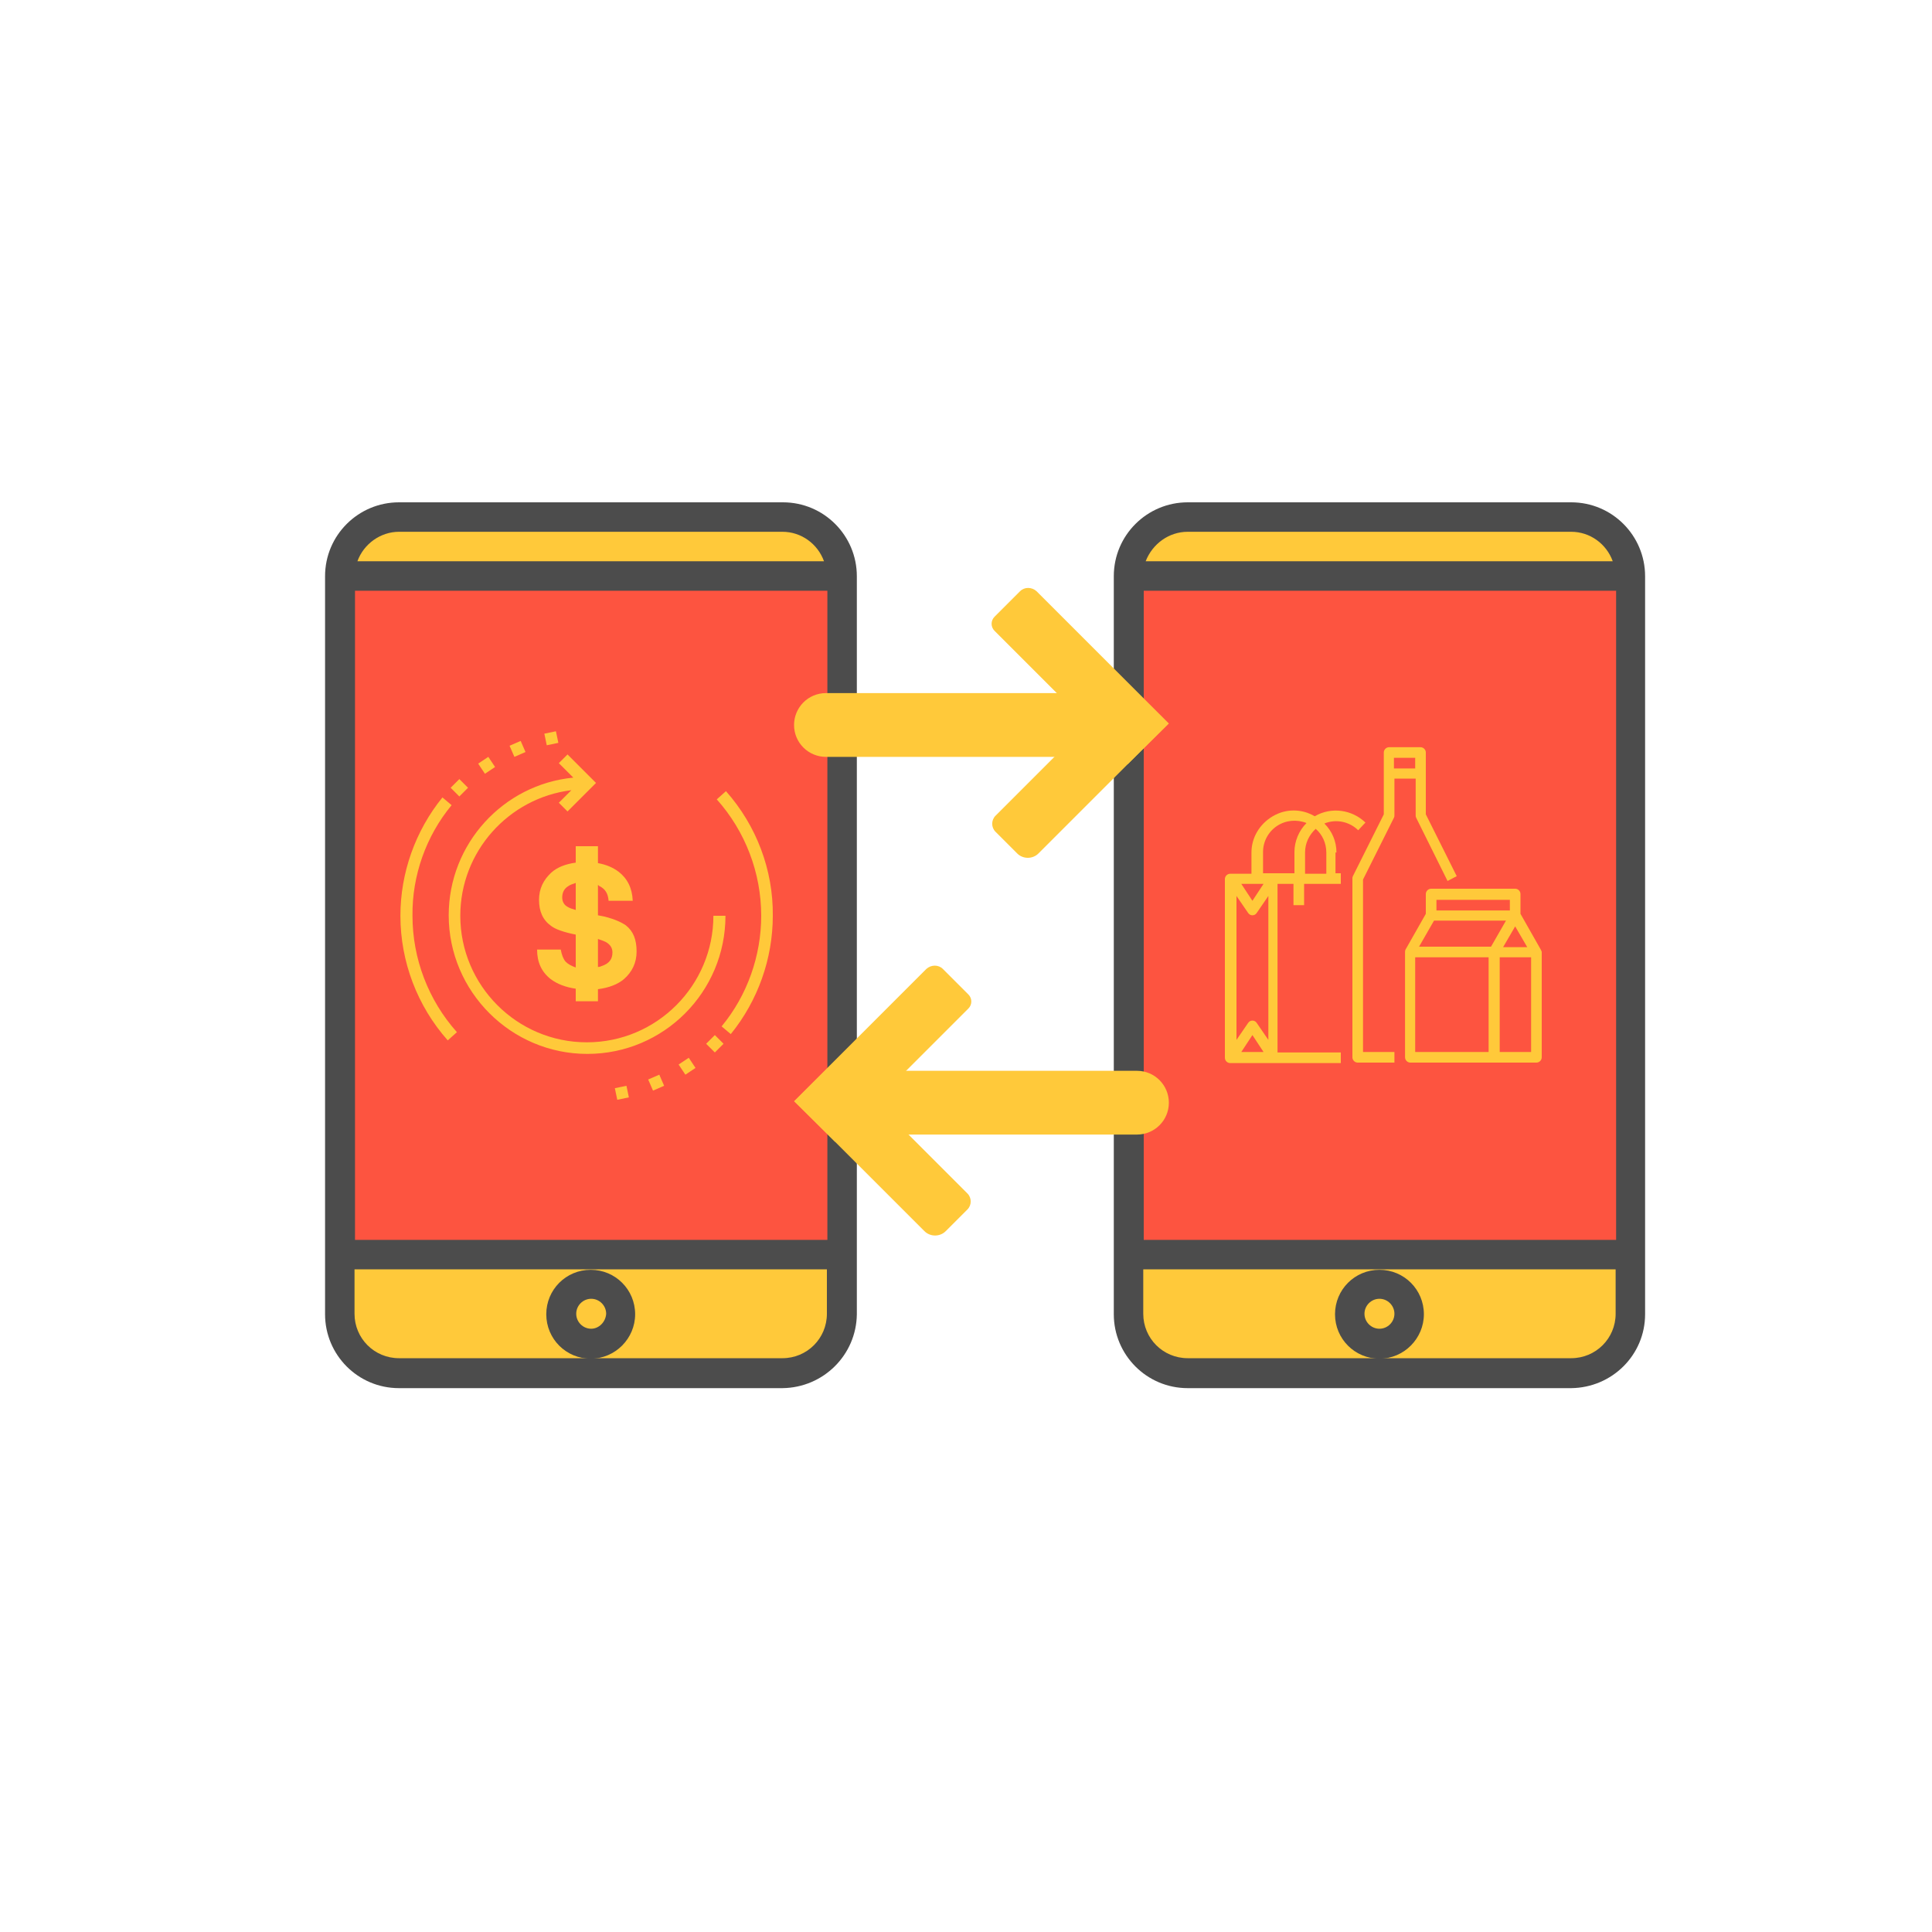 <?xml version="1.0" encoding="utf-8"?>
<!-- Generator: Adobe Illustrator 21.0.1, SVG Export Plug-In . SVG Version: 6.00 Build 0)  -->
<svg version="1.1" id="Layer_1" xmlns="http://www.w3.org/2000/svg" xmlns:xlink="http://www.w3.org/1999/xlink" x="0px" y="0px"
	 viewBox="0 0 400 400" style="enable-background:new 0 0 400 400;" xml:space="preserve">
<style type="text/css">
	.st0{fill:#FFC93A;}
	.st1{fill:#FD5440;}
	.st2{fill:#4C4C4C;}
</style>
<g>
	<path class="st0" d="M82.6,107.1h79.4c6.7,0,12.2,5.5,12.2,12.2v152.8c0,6.7-5.5,12.2-12.2,12.2H82.6c-6.7,0-12.2-5.5-12.2-12.2
		V119.3C70.4,112.5,75.9,107.1,82.6,107.1z"/>
	<path class="st1" d="M70.4,119.3h103.9v140.6H70.4V119.3z"/>
	<path class="st0" d="M128.5,272.1c0,3.4-2.7,6.1-6.1,6.1s-6.1-2.7-6.1-6.1c0-3.4,2.7-6.1,6.1-6.1S128.5,268.7,128.5,272.1z"/>
	<g>
		<g>
			<path class="st2" d="M177.4,272.1V119.3c0-8.4-6.8-15.3-15.3-15.3H82.6c-8.4,0-15.3,6.8-15.3,15.3v152.8
				c0,8.4,6.8,15.3,15.3,15.3h79.4C170.5,287.3,177.3,280.5,177.4,272.1z M73.5,122.3h97.8v134.4H73.5V122.3z M82.6,110.1h79.4
				c3.9,0,7.3,2.5,8.6,6.1H74C75.3,112.6,78.8,110.1,82.6,110.1z M82.6,281.2c-5.1,0-9.2-4.1-9.2-9.2v-9.2h97.8v9.2
				c0,5.1-4.1,9.2-9.2,9.2H82.6z"/>
		</g>
	</g>
	<g>
		<g>
			<path class="st2" d="M131.5,272.1c0-5.1-4.1-9.2-9.2-9.2s-9.2,4.1-9.2,9.2s4.1,9.2,9.2,9.2S131.5,277.1,131.5,272.1z
				 M122.4,275.1c-1.7,0-3.1-1.4-3.1-3.1c0-1.7,1.4-3.1,3.1-3.1s3.1,1.4,3.1,3.1C125.4,273.7,124,275.1,122.4,275.1z"/>
		</g>
	</g>
	<path class="st0" d="M245.9,107.1h79.4c6.7,0,12.2,5.5,12.2,12.2v152.8c0,6.7-5.5,12.2-12.2,12.2h-79.4c-6.7,0-12.2-5.5-12.2-12.2
		V119.3C233.7,112.5,239.2,107.1,245.9,107.1z"/>
	<path class="st1" d="M233.7,119.3h103.9v140.6H233.7V119.3z"/>
	<path class="st0" d="M291.8,272.1c0,3.4-2.7,6.1-6.1,6.1s-6.1-2.7-6.1-6.1c0-3.4,2.7-6.1,6.1-6.1S291.8,268.7,291.8,272.1z"/>
	<g>
		<g>
			<path class="st2" d="M340.6,272.1V119.3c0-8.4-6.8-15.3-15.3-15.3h-79.4c-8.4,0-15.3,6.8-15.3,15.3v152.8
				c0,8.4,6.8,15.3,15.3,15.3h79.4C333.8,287.3,340.6,280.5,340.6,272.1z M236.8,122.3h97.8v134.4h-97.8V122.3z M245.9,110.1h79.4
				c3.9,0,7.3,2.5,8.6,6.1h-96.7C238.6,112.6,242,110.1,245.9,110.1z M245.9,281.2c-5.1,0-9.2-4.1-9.2-9.2v-9.2h97.8v9.2
				c0,5.1-4.1,9.2-9.2,9.2H245.9z"/>
		</g>
	</g>
	<g>
		<g>
			<path class="st2" d="M294.8,272.1c0-5.1-4.1-9.2-9.2-9.2s-9.2,4.1-9.2,9.2s4.1,9.2,9.2,9.2S294.8,277.1,294.8,272.1z
				 M285.6,275.1c-1.7,0-3.1-1.4-3.1-3.1c0-1.7,1.4-3.1,3.1-3.1s3.1,1.4,3.1,3.1C288.7,273.7,287.3,275.1,285.6,275.1z"/>
		</g>
	</g>
	<g>
		<path class="st0" d="M150.2,189.6h-2.5c0,14.4-11.7,26.2-26.2,26.2S95.3,204,95.3,189.6c0-13.3,10-24.4,23-26l-2.6,2.6l1.8,1.8
			l5.9-5.9l-5.9-5.9l-1.8,1.8l3,3c-14.5,1.4-25.8,13.7-25.8,28.5c0,15.8,12.9,28.7,28.7,28.7S150.2,205.4,150.2,189.6z"/>
		<path class="st0" d="M112.7,151.9l2.4-0.5l0.5,2.4l-2.4,0.5L112.7,151.9z"/>
		<path class="st0" d="M105.5,154.4l2.3-1l1,2.3l-2.3,1L105.5,154.4z"/>
		<path class="st0" d="M99,158.1l2.1-1.4l1.4,2.1l-2.1,1.4L99,158.1z"/>
		<path class="st0" d="M93.3,163.1l1.8-1.8l1.8,1.8l-1.8,1.8L93.3,163.1z"/>
		<path class="st0" d="M93.5,166.7l-1.9-1.6c-5.6,6.9-8.7,15.6-8.7,24.5c0,9.5,3.5,18.7,9.8,25.8l1.9-1.7
			c-5.9-6.6-9.2-15.2-9.2-24.1C85.3,181.3,88.2,173.1,93.5,166.7z"/>
		<path class="st0" d="M127.3,225.3l2.4-0.5l0.5,2.4l-2.4,0.5L127.3,225.3z"/>
		<path class="st0" d="M134.2,223.5l2.3-1l1,2.3l-2.3,1L134.2,223.5z"/>
		<path class="st0" d="M140.5,220.4l2.1-1.4l1.4,2.1l-2.1,1.4L140.5,220.4z"/>
		<path class="st0" d="M146.2,216.1l1.8-1.8l1.8,1.8l-1.8,1.8L146.2,216.1z"/>
		<path class="st0" d="M150.3,163.8l-1.9,1.7c5.9,6.6,9.2,15.2,9.2,24.1c0,8.3-2.9,16.5-8.2,22.9l1.9,1.6c5.6-6.9,8.7-15.6,8.7-24.5
			C160.1,180.1,156.6,170.9,150.3,163.8z"/>
	</g>
	<g>
		<g>
			<path class="st0" d="M129.6,191.6c-1-0.7-2.4-1.3-4.3-1.8l-1.5-0.3v-6.3c0,0,0.1,0.1,0.1,0.1s0.1,0,0.1,0.1
				c1.3,0.6,1.9,1.6,2,3.1h5c-0.1-2.6-1.1-4.6-2.9-6c-1.2-0.9-2.6-1.5-4.3-1.8v-3.5h-4.6v3.4c-2.2,0.3-3.9,1-5.1,2.1
				c-1.6,1.5-2.5,3.3-2.5,5.6c0,2.4,0.8,4.2,2.5,5.4c0.9,0.7,2.6,1.3,5.1,1.8v6.8c-0.9-0.3-1.6-0.7-2.1-1.2c-0.5-0.6-0.8-1.4-1-2.5
				h-4.9c0,2.6,0.9,4.6,2.8,6.1c1.3,1,3.1,1.7,5.2,2v2.6h4.6v-2.5c2.3-0.3,4.1-1,5.4-2.1c1.7-1.5,2.6-3.4,2.6-5.7
				C131.8,194.5,131.1,192.8,129.6,191.6z M119.2,188.4c-0.7-0.2-1.3-0.4-1.6-0.6c-0.8-0.4-1.2-1.1-1.2-2c0-1,0.4-1.8,1.2-2.3
				c0.4-0.3,1-0.5,1.6-0.7V188.4z M124.6,200c-0.2,0.1-0.5,0.2-0.8,0.2v-5.8c0.8,0.3,1.5,0.5,1.9,0.8c0.7,0.5,1.1,1.1,1.1,2
				C126.8,198.6,126.1,199.5,124.6,200z"/>
		</g>
	</g>
	<g>
		<path class="st0" d="M276.7,176.5c0-2.3-0.9-4.4-2.5-6c2.4-1,5.2-0.4,7,1.4l1.5-1.6c-2.8-2.7-7.1-3.3-10.5-1.3
			c-2.7-1.6-6-1.6-8.7,0c-2.7,1.6-4.4,4.4-4.4,7.5v4.4h-4.4c-0.6,0-1.1,0.5-1.1,1.1v37c0,0.6,0.5,1.1,1.1,1.1h22.9v-2.2h-13.1V183
			h3.3v4.4h2.2V183h7.6v-2.2h-1.1V176.5z M260.2,211.8c-0.2-0.3-0.5-0.5-0.9-0.5c-0.4,0-0.7,0.2-0.9,0.5l-2.4,3.5v-29.8l2.4,3.5
			c0.2,0.3,0.5,0.5,0.9,0.5c0.4,0,0.7-0.2,0.9-0.5l2.4-3.5v29.8L260.2,211.8z M261.6,217.8H257l2.3-3.5L261.6,217.8z M259.3,186.5
			L257,183h4.6L259.3,186.5z M261.5,180.8v-4.4c0-2.2,1.1-4.2,2.9-5.4c1.8-1.2,4.1-1.4,6.1-0.6c-1.6,1.6-2.5,3.8-2.5,6v4.4H261.5z
			 M270.2,176.5c0-1.9,0.8-3.6,2.2-4.9c1.4,1.2,2.2,3,2.2,4.9v4.4h-4.4V176.5z"/>
		<path class="st0" d="M288.6,169.3c0.1-0.2,0.1-0.3,0.1-0.5v-7.6h4.4v7.6c0,0.2,0,0.3,0.1,0.5l6.5,13.1l1.9-1l-6.4-12.8v-12.8
			c0-0.6-0.5-1.1-1.1-1.1h-6.5c-0.6,0-1.1,0.5-1.1,1.1v12.8l-6.4,12.8c-0.1,0.2-0.1,0.3-0.1,0.5v37c0,0.6,0.5,1.1,1.1,1.1h7.6v-2.2
			h-6.5v-35.7L288.6,169.3z M293,156.9v2.2h-4.4v-2.2H293z"/>
		<path class="st0" d="M319,196.6l-4.2-7.4v-4.1c0-0.6-0.5-1.1-1.1-1.1h-17.4c-0.6,0-1.1,0.5-1.1,1.1v4.1l-4.2,7.4
			c-0.1,0.2-0.1,0.4-0.1,0.5v21.8c0,0.6,0.5,1.1,1.1,1.1h26.1c0.6,0,1.1-0.5,1.1-1.1v-21.8C319.2,197,319.1,196.8,319,196.6z
			 M316.2,196.1h-5l2.5-4.3L316.2,196.1z M297.4,186.3h15.2v2.2h-15.2V186.3z M296.9,190.6h14.9l-3.1,5.4h-14.9L296.9,190.6z
			 M308.3,217.8H293v-19.6h15.2V217.8z M317,217.8h-6.5v-19.6h6.5V217.8z"/>
	</g>
	<g>
		<path class="st0" d="M228.3,156.7H171c-3.6,0-6.6-2.9-6.6-6.6v0c0-3.6,2.9-6.6,6.6-6.6h57.2c3.6,0,6.6,2.9,6.6,6.6v0
			C234.8,153.8,231.9,156.7,228.3,156.7z"/>
		<path class="st0" d="M233.5,158.2l-27.6-27.6c-0.8-0.8-0.8-2.1,0-2.9l5.3-5.3c0.9-0.9,2.4-0.9,3.4,0l27.4,27.4L233.5,158.2z"/>
		<path class="st0" d="M233.5,141.5l-27.4,27.4c-0.9,0.9-0.9,2.4,0,3.3l4.5,4.5c1.2,1.2,3.2,1.2,4.4,0l26.9-26.9L233.5,141.5z"/>
	</g>
	<g>
		<path class="st0" d="M178.2,234.9h57.2c3.6,0,6.6-2.9,6.6-6.6v0c0-3.6-2.9-6.6-6.6-6.6h-57.2c-3.6,0-6.6,2.9-6.6,6.6v0
			C171.6,232,174.5,234.9,178.2,234.9z"/>
		<path class="st0" d="M172.9,236.4l27.6-27.6c0.8-0.8,0.8-2.1,0-2.9l-5.3-5.3c-0.9-0.9-2.4-0.9-3.4,0l-27.4,27.4L172.9,236.4z"/>
		<path class="st0" d="M172.9,219.7l27.4,27.4c0.9,0.9,0.9,2.4,0,3.3l-4.5,4.5c-1.2,1.2-3.2,1.2-4.4,0l-26.9-26.9L172.9,219.7z"/>
	</g>
</g>
</svg>

